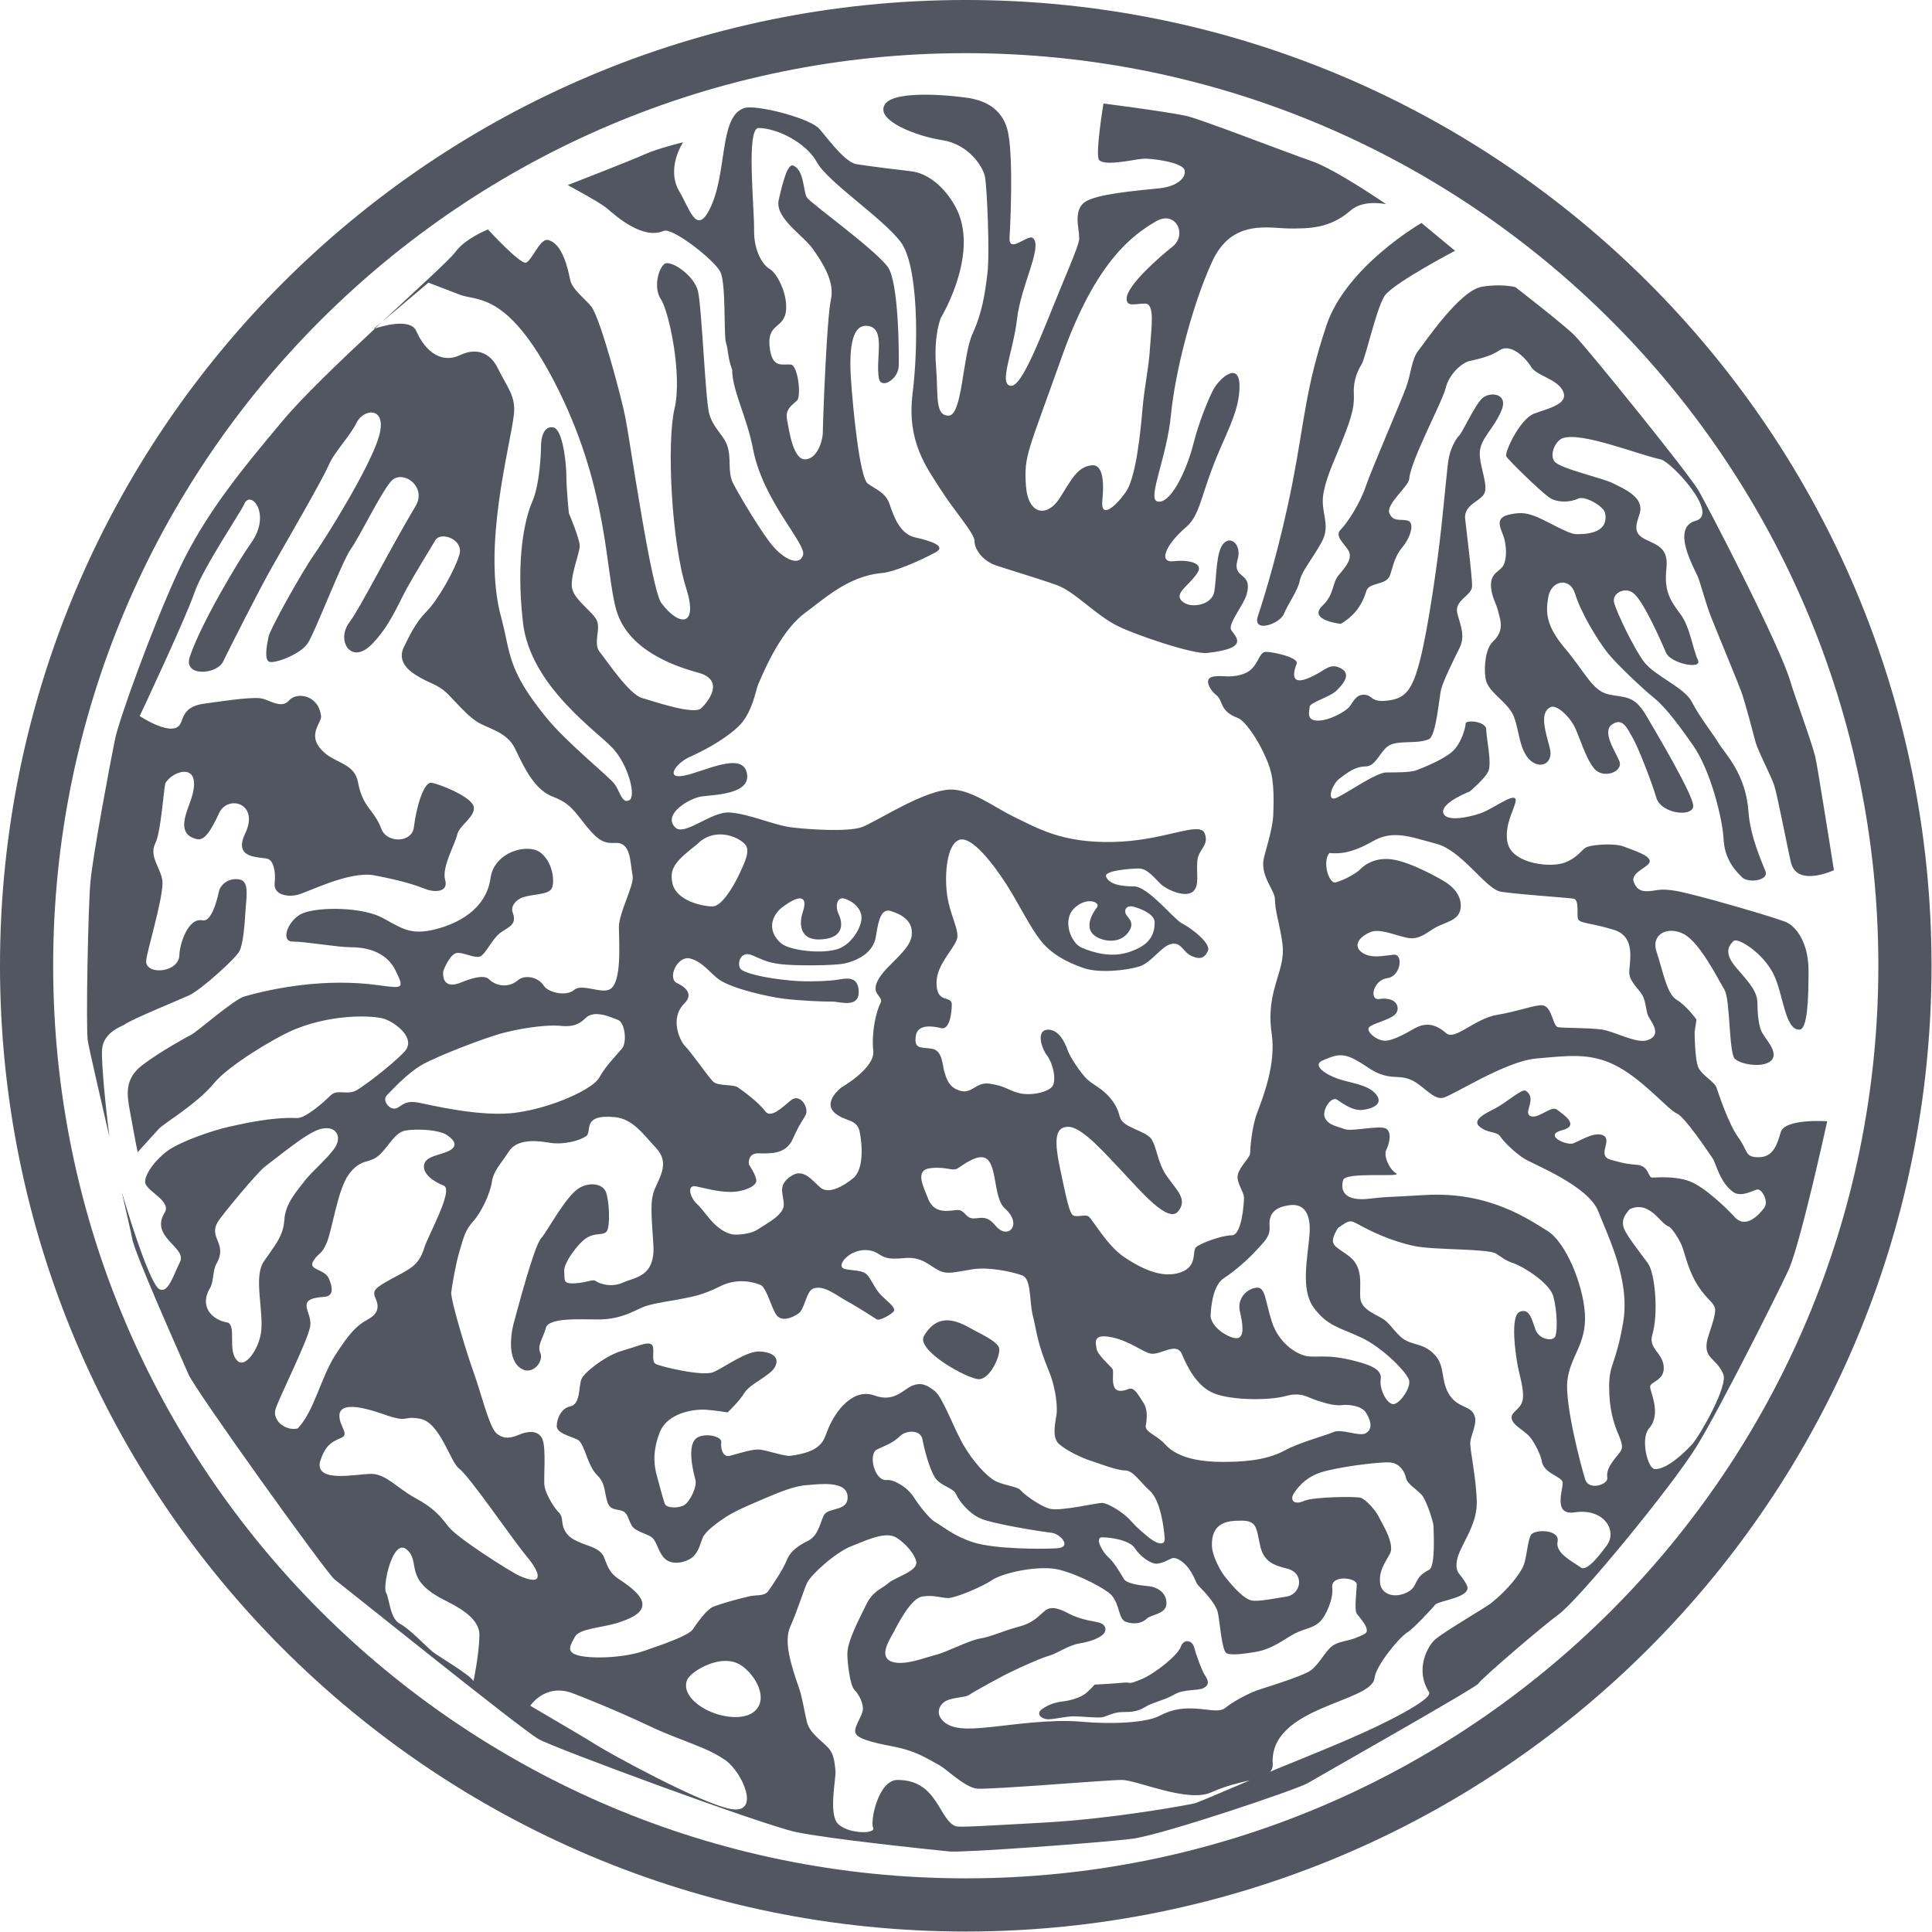 <?xml version="1.0" encoding="UTF-8" standalone="no"?>
<!-- Created with Inkscape (http://www.inkscape.org/) -->

<svg
   version="1.1"
   id="svg824"
   xml:space="preserve"
   width="54.249"
   height="54.249"
   viewBox="0 0 54.249 54.249"
   sodipodi:docname="uniOfBathLogo.svg"
   inkscape:export-filename="C:\Users\henry\Downloads\uniOfBathLogo.png"
   inkscape:export-xdpi="906.04773"
   inkscape:export-ydpi="906.04773"
   inkscape:version="1.1.1 (3bf5ae0d25, 2021-09-20)"
   xmlns:inkscape="http://www.inkscape.org/namespaces/inkscape"
   xmlns:sodipodi="http://sodipodi.sourceforge.net/DTD/sodipodi-0.dtd"
   xmlns="http://www.w3.org/2000/svg"
   xmlns:svg="http://www.w3.org/2000/svg"><defs
     id="defs828" /><sodipodi:namedview
     id="namedview826"
     pagecolor="#ffffff"
     bordercolor="#666666"
     borderopacity="1.0"
     inkscape:pageshadow="2"
     inkscape:pageopacity="0.0"
     inkscape:pagecheckerboard="true"
     showgrid="false"
     inkscape:zoom="11.313709"
     inkscape:cx="24.218407"
     inkscape:cy="22.141281"
     inkscape:window-width="1920"
     inkscape:window-height="991"
     inkscape:window-x="-9"
     inkscape:window-y="-9"
     inkscape:window-maximized="1"
     inkscape:current-layer="g832"
     fit-margin-top="0"
     fit-margin-left="0"
     fit-margin-right="0"
     fit-margin-bottom="0" /><g
     id="g830"
     inkscape:groupmode="layer"
     inkscape:label="uniOfBathLogo"
     transform="matrix(1.333,0,0,1.333,-0.508,-1.248)"><g
       id="g832"><g
         id="g834"><path
           d="m 40.508,21.277 c 0,10.926 -8.86,19.786 -19.785,19.786 -10.926,0 -19.782,-8.86 -19.782,-19.786 0,-10.925 8.856,-19.781 19.782,-19.781 10.925,0 19.785,8.856 19.785,19.781 z"
           style="fill:none;stroke:#515661;stroke-width:1.12;stroke-linecap:butt;stroke-linejoin:miter;stroke-miterlimit:3.864;stroke-dasharray:none;stroke-opacity:1"
           id="path836" /></g><path
         d="m 24.406,36.316 c 0.297,-0.117 0.789,-0.515 0.848,-0.691 0.062,-0.176 0.238,-0.137 0.277,0 0.039,0.141 0.16,0.496 0.239,0.613 0.078,0.117 0.078,0.2 -0.04,0.258 -0.117,0.059 -0.421,0.016 -0.617,0.137 -0.199,0.117 -0.445,0.16 -0.605,0.258 C 24.352,36.988 24.23,37 24.035,37 23.836,37 23.703,37.09 23.602,37.109 23.504,37.129 23.156,37.09 23,37.09 c -0.16,0 -0.402,0.062 -0.539,0.062 -0.141,0 -0.27,-0.117 -0.129,-0.214 0.137,-0.098 0.273,-0.141 0.434,-0.161 0.156,-0.019 0.375,-0.078 0.492,-0.175 0.117,-0.102 0.18,-0.18 0.18,-0.18 0,0 0.394,-0.02 0.589,-0.039 0.2,-0.024 0.082,0.055 0.379,-0.067 z"
         style="fill:#515661;fill-opacity:1;fill-rule:nonzero;stroke:none"
         id="path838" /><path
         d="m 20.844,28.926 c 0.172,0.101 0.566,0.265 0.586,0.422 0.019,0.16 -0.192,0.64 -0.43,0.64 -0.234,0 -1.332,-0.609 -1.156,-0.91 0.301,-0.512 0.707,-0.316 1,-0.152 z"
         style="fill:#515661;fill-opacity:1;fill-rule:nonzero;stroke:none"
         id="path840" /><path
         d="M 28.625,14.078 C 28.32,14.039 28,13.922 28.238,13.695 c 0.258,-0.246 0.196,-0.465 0.336,-0.636 0.129,-0.153 0.274,-0.317 0.235,-0.469 -0.036,-0.152 -0.344,-0.344 -0.188,-0.496 0.152,-0.153 0.418,-0.574 0.531,-0.918 0.118,-0.344 0.727,-1.754 0.84,-2.059 0.117,-0.304 0.117,-0.609 0.27,-0.801 0.152,-0.191 0.867,-1.257 1.332,-1.339 0.402,-0.071 0.707,0.007 0.707,0.007 0,0 1.031,0.797 1.25,1.02 0.289,0.297 2.34,2.832 2.597,3.246 0.137,0.219 1.727,3.273 1.95,4.051 0.086,0.297 0.398,1.121 0.519,1.566 0.043,0.168 0.395,2.399 0.395,2.399 0,0 -0.77,0.363 -0.903,-0.153 -0.07,-0.285 -0.281,-1.402 -0.355,-1.633 -0.078,-0.23 -0.332,-0.699 -0.391,-0.906 -0.054,-0.211 -0.207,-0.777 -0.281,-1.008 -0.078,-0.23 -0.559,-1.375 -0.676,-1.679 -0.113,-0.305 -0.211,-0.692 -0.261,-0.801 -0.075,-0.184 -0.575,-1.035 -0.043,-1.18 0.511,-0.14 -0.52,-1.246 -0.739,-1.293 -0.492,-0.105 -1.644,-0.578 -2.058,-0.449 -0.153,0.047 -0.293,0.34 -0.18,0.492 0.113,0.153 1.02,0.348 1.242,0.465 0.188,0.098 0.606,0.262 0.567,0.57 -0.02,0.161 -0.196,0.411 0.031,0.563 0.23,0.152 0.574,0.156 0.519,0.652 -0.054,0.492 0.082,0.68 0.305,0.981 0.191,0.261 0.246,0.707 0.359,0.957 0.094,0.203 -0.574,0.07 -0.671,-0.156 -0.114,-0.266 -0.461,-1.051 -0.672,-1.243 -0.18,-0.164 -0.465,-0.019 -0.426,0.172 0.039,0.192 0.434,1.004 0.633,1.262 0.23,0.301 0.855,0.539 1.008,0.844 0.152,0.304 0.457,0.687 0.57,0.879 0.113,0.191 0.562,0.621 0.621,1.421 0.035,0.532 0.285,1.075 0.359,1.266 0.078,0.191 -0.351,0.258 -0.492,0.129 -0.226,-0.215 -0.371,-0.461 -0.39,-0.801 -0.02,-0.414 -0.266,-1.437 -0.641,-1.976 -0.438,-0.629 -0.656,-0.868 -0.844,-1.02 -0.191,-0.152 -0.773,-0.695 -0.965,-0.941 -0.222,-0.285 -0.558,-0.844 -0.675,-1.227 -0.114,-0.379 -0.508,-0.285 -0.567,0.055 -0.058,0.324 -0.058,0.605 0.363,1.101 0.418,0.496 0.563,0.879 0.907,0.954 0.343,0.078 0.535,0 0.8,0.46 0.27,0.457 0.942,1.602 0.981,1.868 0.039,0.269 -0.672,0.203 -0.777,-0.153 -0.09,-0.312 -0.387,-1.078 -0.5,-1.265 -0.114,-0.192 -0.204,-0.43 -0.43,-0.278 -0.231,0.153 0.086,0.598 0.152,0.774 0.09,0.226 -0.34,0.386 -0.531,0.156 -0.191,-0.23 -0.313,-0.699 -0.43,-0.914 -0.105,-0.188 -0.359,-0.441 -0.488,-0.379 -0.254,0.121 -0.09,0.559 -0.016,0.863 0.078,0.305 -0.168,0.442 -0.382,0.282 -0.305,-0.231 -0.25,-0.805 -0.442,-1.071 -0.187,-0.265 -0.492,-0.418 -0.531,-0.687 -0.039,-0.266 0.012,-0.633 0.152,-0.762 0.266,-0.25 0.153,-0.477 0.114,-0.648 -0.036,-0.157 -0.137,-0.297 -0.149,-0.512 -0.019,-0.305 0.188,-0.309 0.266,-0.461 0.074,-0.156 0.054,-0.414 0.008,-0.57 -0.051,-0.172 -0.219,-0.407 0.085,-0.485 0.309,-0.074 0.43,-0.023 0.622,0.051 0.191,0.078 0.656,0.356 0.808,0.356 0.152,0 0.707,0.011 0.613,-0.45 C 34.16,11.605 33.77,11.367 33.617,11.441 33.465,11.52 33.168,11.535 32.996,11.402 32.77,11.23 32.148,10.621 32.109,10.547 32.07,10.469 32.395,9.762 32.699,9.648 33.008,9.535 33.422,9.449 33.309,9.184 33.195,8.918 32.746,8.855 32.633,8.664 32.52,8.473 32.203,8.16 31.973,8.313 c -0.231,0.152 -0.493,0.191 -0.645,0.23 -0.152,0.039 -0.422,0.266 -0.496,0.574 -0.078,0.305 -0.734,1.512 -0.766,1.906 -0.011,0.157 -0.496,0.536 -0.418,0.723 0.079,0.192 0.231,0.117 0.383,0.156 0.153,0.036 0.074,0.344 -0.117,0.571 -0.187,0.23 -0.211,0.504 -0.266,0.609 -0.093,0.184 -0.429,0.121 -0.484,0.301 -0.109,0.359 -0.301,0.551 -0.539,0.695 z"
         style="fill:#515661;fill-opacity:1;fill-rule:nonzero;stroke:none"
         id="path842" /><path
         d="m 31.031,6.219 c 0,0 -1.238,0.648 -1.468,0.929 -0.176,0.219 -0.418,1.344 -0.504,1.469 -0.082,0.129 -0.161,0.332 -0.161,0.543 0,0.211 0.036,0.34 -0.175,0.887 -0.207,0.547 -0.375,0.84 -0.461,1.262 -0.082,0.418 0.168,0.671 -0.043,1.05 -0.207,0.375 -0.418,0.606 -0.461,0.817 -0.043,0.211 -0.246,0.48 -0.332,0.691 -0.082,0.211 -0.672,0.418 -0.547,0.043 0.129,-0.379 0.476,-1.512 0.73,-2.816 0.254,-1.301 0.27,-1.973 0.711,-3.297 0.414,-1.25 2.004,-2.164 2.004,-2.164 z"
         style="fill:#515661;fill-opacity:1;fill-rule:nonzero;stroke:none"
         id="path844" /><path
         id="path846"
         style="fill:#515661;fill-opacity:1;fill-rule:nonzero;stroke:none;stroke-width:1.333"
         d="M 26.057 2.66 C 25.524 2.654 24.992 2.71 24.852 2.934 C 24.57 3.382 25.747 3.83 26.477 3.939 C 27.206 4.054 27.612 4.684 27.664 4.965 C 27.721 5.241 27.804 7.137 27.732 7.689 C 27.67 8.2 27.596 8.762 27.314 9.377 C 27.033 9.992 27.033 11.674 26.643 11.674 C 26.252 11.674 26.356 11.127 26.289 10.273 C 26.221 9.403 26.424 8.93 26.424 8.93 C 26.424 8.93 27.399 7.33 26.951 6.068 C 26.79 5.611 26.273 4.887 25.58 4.809 C 25.189 4.762 24.555 4.689 24.055 4.611 C 23.689 4.554 23.112 3.694 22.965 3.574 C 22.628 3.293 21.215 2.924 20.893 3.039 C 20.179 3.288 20.445 4.892 19.918 5.902 C 19.554 6.601 19.367 5.856 19.08 5.377 C 18.695 4.725 19.186 3.996 19.186 3.996 C 19.186 3.996 18.476 4.169 18.117 4.33 C 17.721 4.511 15.945 5.199 15.945 5.199 C 15.945 5.199 16.842 5.679 17.039 5.846 C 17.326 6.091 18.054 6.736 18.637 6.486 C 18.882 6.377 20.066 7.303 20.232 7.637 C 20.399 7.975 20.319 9.429 20.393 9.637 C 20.455 9.814 20.439 10.064 20.564 10.383 C 20.564 10.971 20.975 11.694 21.152 12.621 C 21.434 14.08 22.653 15.273 22.555 15.59 C 22.461 15.887 22.079 15.751 21.736 15.371 C 21.439 15.048 20.762 13.913 20.59 13.574 C 20.423 13.241 20.554 12.877 20.424 12.512 C 20.325 12.216 20.033 12.033 19.918 11.615 C 19.809 11.205 19.711 8.617 19.602 8.17 C 19.487 7.722 18.837 7.299 18.67 7.408 C 18.498 7.523 18.34 8.075 18.564 8.408 C 18.788 8.747 19.169 10.523 18.945 11.477 C 18.721 12.43 18.857 15.23 19.279 16.543 C 19.613 17.6 19.08 17.611 18.576 16.939 C 18.29 16.558 17.679 12.287 17.564 11.725 C 17.455 11.169 16.866 8.954 16.611 8.615 C 16.465 8.418 16.071 8.137 16.014 7.861 C 15.956 7.58 15.804 6.824 15.383 6.74 C 15.164 6.699 14.94 7.32 14.773 7.377 C 14.607 7.429 13.705 6.445 13.705 6.445 C 13.705 6.445 13.065 6.695 12.783 7.086 C 12.644 7.279 11.744 8.095 10.732 9.037 L 12.033 7.939 C 12.033 7.939 12.482 8.113 12.93 8.283 C 13.41 8.466 14.314 8.17 15.705 10.992 C 17.09 13.82 17.002 16.054 17.309 17.131 C 17.617 18.21 18.825 18.679 19.596 18.889 C 20.366 19.091 19.909 19.685 19.699 19.889 C 19.497 20.091 18.387 19.706 18.027 19.602 C 17.669 19.498 17.054 18.574 16.846 18.314 C 16.642 18.058 16.898 17.649 16.746 17.393 C 16.59 17.138 16.18 16.876 16.08 16.568 C 15.976 16.262 16.283 15.539 16.283 15.336 C 16.283 15.132 15.977 14.412 15.977 14.412 C 15.977 14.412 15.908 13.741 15.908 13.383 C 15.908 13.023 15.808 12.058 15.543 12.006 C 15.194 11.934 15.195 12.512 15.195 12.512 C 15.195 12.768 15.153 13.638 14.945 14.102 C 14.743 14.564 14.481 15.695 14.689 17.492 C 14.899 19.294 16.826 20.575 17.232 21.039 C 17.648 21.503 17.878 22.378 17.67 22.477 C 17.466 22.581 17.414 22.222 17.258 22.018 C 17.107 21.81 15.913 20.861 15.33 20.137 C 14.226 18.778 14.347 18.34 14.076 17.34 C 13.534 15.361 14.33 12.558 14.434 11.637 C 14.491 11.126 14.246 10.882 13.986 10.35 C 13.762 9.891 13.372 9.763 12.93 9.971 C 12.424 10.216 11.961 9.908 11.689 9.293 C 11.514 8.907 10.644 9.188 10.535 9.225 C 9.559 10.136 8.516 11.132 7.961 11.793 C 6.784 13.194 5.746 14.453 5.018 16.021 C 4.288 17.589 3.336 20.222 3.227 20.779 C 3.112 21.341 2.607 24.013 2.539 24.779 C 2.476 25.45 2.409 28.835 2.465 29.225 C 2.493 29.415 2.783 30.672 3.072 31.928 C 2.976 31.165 2.84 29.842 2.867 29.471 C 2.905 28.987 3.434 28.821 3.486 28.783 C 3.658 28.643 5.112 28.05 5.314 27.955 C 5.648 27.799 6.623 26.919 6.727 26.711 C 6.831 26.507 6.872 25.976 6.898 25.539 C 6.924 25.174 6.991 24.783 6.762 24.711 C 6.491 24.632 6.195 24.799 6.143 25.059 C 6.091 25.315 5.93 25.896 5.695 25.85 C 5.258 25.756 5.039 26.58 5.039 26.814 C 5.039 27.325 4.084 27.402 4.105 26.986 C 4.121 26.741 4.554 25.336 4.564 24.814 C 4.575 24.434 4.164 24.085 4.361 23.689 C 4.519 23.377 4.596 22.199 4.643 22.002 C 4.852 21.621 5.778 21.345 5.33 22.555 C 5.199 22.913 5.018 23.372 5.418 23.533 C 5.647 23.627 5.794 23.615 6.158 22.83 C 6.404 22.314 7.299 22.558 6.883 23.418 C 6.528 24.158 7.352 24.055 7.533 24.127 C 7.711 24.206 7.742 24.558 7.715 24.793 C 7.674 25.126 8.055 25.199 8.336 25.137 C 8.617 25.079 9.804 24.45 10.514 24.586 C 11.336 24.742 11.679 24.866 11.939 24.965 C 12.194 25.069 12.606 25.07 12.502 24.711 C 12.403 24.351 12.79 23.694 12.842 23.439 C 12.894 23.183 13.393 22.913 13.299 22.637 C 13.205 22.361 12.325 22.012 12.117 21.986 C 11.883 21.96 11.679 22.757 11.627 23.221 C 11.579 23.683 10.862 23.69 10.711 23.279 C 10.503 22.726 10.189 22.695 10.055 21.971 C 9.961 21.471 9.502 21.448 9.158 21.178 C 8.544 20.683 9.043 20.314 9.018 20.111 C 8.944 19.506 8.325 19.43 8.117 19.674 C 7.899 19.93 7.543 19.637 7.309 19.611 C 6.97 19.574 6.111 19.715 5.746 19.762 C 5.226 19.83 5.165 20.084 5.086 20.287 C 4.914 20.772 3.924 20.111 3.924 20.111 C 3.924 20.111 5.211 17.382 5.471 16.621 C 5.695 15.97 6.789 14.336 6.852 14.174 C 7.022 13.726 7.643 14.418 7.055 15.246 C 6.685 15.767 5.642 17.517 5.33 18.449 C 5.142 19.017 6.079 18.949 6.262 18.59 C 6.376 18.355 7.262 16.586 7.674 15.867 C 8.084 15.149 9.049 13.486 9.227 13.074 C 9.404 12.669 9.814 12.279 10.018 11.867 C 10.226 11.455 10.898 11.419 10.637 12.279 C 10.377 13.154 9.122 15.153 8.814 15.59 C 8.518 16.006 7.591 17.642 7.539 17.896 C 7.487 18.158 7.418 18.538 7.57 18.59 C 7.726 18.637 8.435 18.382 8.643 18.068 C 8.847 17.762 9.601 15.778 9.855 15.418 C 10.111 15.058 10.674 13.881 10.98 13.521 C 11.294 13.163 12.002 13.659 11.674 14.211 C 10.912 15.487 10.127 17.064 9.809 17.486 C 9.439 17.976 9.846 18.688 10.434 18.105 C 10.944 17.589 11.175 16.982 11.43 16.518 C 11.69 16.055 12.071 15.43 12.227 15.174 C 12.377 14.919 13.007 15.143 12.908 15.555 C 12.803 15.965 12.294 16.867 11.98 17.174 C 11.674 17.482 11.496 17.862 11.346 18.17 C 11.188 18.482 11.347 18.747 11.664 18.949 C 12.076 19.216 12.279 19.194 12.586 19.502 C 12.894 19.814 13.194 20.178 13.502 20.33 C 13.809 20.486 14.246 20.595 14.455 21.006 C 14.658 21.413 14.97 22.165 15.508 22.367 C 15.945 22.534 16.075 22.7 16.355 23.059 C 16.757 23.575 16.923 23.7 17.283 23.674 C 17.721 23.654 17.694 24.19 17.768 24.602 C 17.82 24.856 17.383 25.627 17.383 26.039 C 17.383 26.455 17.475 27.606 17.127 27.787 C 16.882 27.918 16.342 27.613 16.123 27.805 C 15.919 27.987 15.409 27.892 15.273 27.684 C 15.091 27.413 14.722 27.387 14.561 27.521 C 14.285 27.761 13.93 27.699 13.732 27.502 C 13.596 27.366 13.231 27.481 13.002 27.574 C 12.351 27.861 12.451 27.273 12.451 27.273 C 12.451 27.273 12.632 26.762 12.861 26.762 C 13.049 26.762 13.324 26.914 13.48 26.867 C 13.627 26.815 13.82 26.382 14.033 26.215 C 14.252 26.043 14.534 25.987 14.404 25.643 C 14.32 25.44 14.522 25.257 14.68 25.205 C 14.97 25.106 15.346 25.138 15.48 24.977 C 15.584 24.851 15.565 24.273 15.205 23.965 C 14.846 23.658 13.883 23.923 13.779 24.652 C 13.654 25.579 12.794 25.954 12.246 26.096 C 11.554 26.273 11.32 26.095 10.758 25.787 C 10.19 25.475 8.996 25.465 8.521 25.643 C 8.105 25.799 7.851 26.445 8.221 26.445 C 8.585 26.445 9.471 26.605 9.861 26.605 C 10.429 26.605 10.898 26.814 11.111 27.262 C 11.355 27.767 11.342 27.769 10.623 27.67 C 9.138 27.466 7.686 27.752 6.867 27.986 C 6.571 28.069 5.539 28.976 5.383 29.055 C 5.273 29.112 4.527 29.516 4.002 29.912 C 3.481 30.308 3.565 30.758 3.658 31.258 C 3.685 31.388 3.831 32.225 3.867 32.361 C 3.867 32.361 4.324 31.856 4.455 31.711 C 4.579 31.564 5.522 31.016 6.002 30.434 C 6.439 29.902 7.715 29.169 8.111 28.986 C 9.231 28.46 10.507 28.512 10.809 28.621 C 11.111 28.73 11.722 29.173 11.342 29.559 C 10.956 29.949 10.298 30.449 10.027 30.615 C 9.751 30.778 9.475 30.574 9.283 30.768 C 9.09 30.96 8.575 31.413 8.346 31.402 C 7.622 31.366 6.717 31.585 6.451 31.643 C 5.966 31.747 5.071 32.063 4.727 32.309 C 4.383 32.549 4.08 32.955 4.076 33.189 C 4.06 33.435 4.83 33.721 4.627 34.055 C 4.194 34.752 5.263 35.033 5.055 35.445 C 4.852 35.861 4.716 36.34 4.471 36.205 C 4.249 36.083 3.742 34.581 3.418 33.473 C 3.522 33.935 3.697 34.686 3.711 34.779 C 3.763 35.17 5.128 38.211 5.295 38.602 C 5.487 39.05 9.174 44.189 9.398 44.361 C 9.622 44.528 14.549 48.497 15.117 48.84 C 15.528 49.085 21.47 51.274 22.355 51.455 C 23.226 51.643 26.045 51.939 26.67 52.002 C 27.066 52.038 30.97 51.752 31.809 51.643 C 32.653 51.533 36.451 50.252 36.732 50.08 C 37.008 49.913 41.464 47.396 41.521 47.287 C 41.575 47.172 43.34 45.658 43.762 45.355 C 44.335 44.945 46.966 41.735 47.648 40.631 C 48.31 39.563 50.136 35.919 50.262 35.602 C 50.606 34.758 51.32 31.492 51.32 31.492 C 51.32 31.492 50.128 31.408 50.014 31.799 C 49.904 32.189 49.783 32.502 49.393 32.502 C 48.997 32.502 49.106 32.34 48.824 31.949 C 48.543 31.559 48.268 30.715 48.211 30.549 C 48.154 30.382 47.82 30.216 47.705 29.992 C 47.596 29.763 47.596 28.977 47.596 28.977 L 47.648 28.637 C 47.648 28.637 47.371 28.247 47.09 28.08 C 46.809 27.913 46.699 27.242 46.527 26.736 C 46.361 26.231 46.841 26.006 47.283 26.23 C 47.737 26.454 48.267 27.523 48.434 27.799 C 48.6 28.08 48.555 29.59 48.727 29.74 C 48.951 29.939 49.726 30.016 49.809 29.678 C 49.866 29.439 49.528 29.121 49.461 28.939 C 49.404 28.793 49.361 28.534 49.361 28.195 C 49.361 27.862 49.164 27.637 48.773 27.189 C 48.383 26.741 48.576 26.544 48.689 26.43 C 48.799 26.32 49.507 26.751 49.809 27.355 C 50.09 27.913 50.127 28.939 50.543 28.918 C 50.767 28.907 50.795 28.048 50.795 27.262 C 50.795 26.48 50.45 26.003 50.127 25.883 C 49.554 25.679 48.153 25.283 47.705 25.17 C 47.257 25.059 46.866 24.945 46.527 25.002 C 46.194 25.058 45.998 25.059 45.889 24.779 C 45.774 24.498 46.336 24.356 46.336 24.189 C 46.336 24.023 45.904 23.893 45.623 23.783 C 45.347 23.67 44.757 23.726 44.59 23.783 C 44.423 23.837 44.371 24.048 43.98 24.215 C 43.59 24.387 42.522 24.272 42.355 23.715 C 42.189 23.152 42.664 22.538 42.555 22.424 C 42.44 22.314 41.909 22.736 41.57 22.846 C 41.237 22.96 40.591 23.096 40.533 22.82 C 40.481 22.539 41.279 22.23 41.279 22.23 C 41.279 22.23 41.685 21.893 41.799 21.67 C 41.909 21.446 41.742 20.71 41.742 20.486 C 41.742 20.257 41.164 20.21 41.164 20.324 C 41.164 20.434 41.039 20.913 40.758 21.137 C 40.482 21.361 39.919 21.585 39.752 21.643 C 39.585 21.695 39.221 21.695 38.939 21.695 C 38.658 21.695 37.903 22.23 37.564 22.396 C 37.231 22.563 37.399 22.034 37.623 21.867 C 37.847 21.695 38.07 21.527 38.352 21.527 C 38.632 21.527 38.746 21.143 38.965 20.971 C 39.237 20.763 39.762 20.918 40.131 20.762 C 40.34 20.668 40.419 19.579 40.477 19.355 C 40.534 19.131 40.814 18.558 40.98 18.225 C 41.152 17.887 41.048 17.637 40.934 17.246 C 40.824 16.85 41.346 16.74 41.346 16.459 C 41.346 16.178 41.204 15.034 41.152 14.586 C 41.095 14.138 41.654 14.08 41.711 13.799 C 41.768 13.517 41.532 13.016 41.564 12.678 C 41.6 12.303 41.934 12.064 42.158 11.559 C 42.388 11.055 41.882 10.997 41.658 11.164 C 41.434 11.336 41.096 12.116 40.986 12.23 C 40.872 12.34 40.732 12.62 40.686 12.896 C 40.648 13.1 40.586 13.844 40.477 14.85 C 40.367 15.86 40.117 17.606 39.893 18.502 C 39.669 19.397 39.47 19.62 38.965 19.678 C 38.465 19.735 38.576 19.512 38.295 19.512 C 38.066 19.512 37.986 19.762 37.877 19.877 C 37.762 19.992 37.346 20.24 37.008 20.24 C 36.669 20.24 36.783 19.959 36.783 19.85 C 36.783 19.735 37.372 19.568 37.539 19.396 C 37.706 19.23 37.961 18.95 37.68 18.783 C 37.398 18.617 37.252 18.782 37.008 18.918 C 36.169 19.391 36.335 18.861 36.418 18.643 C 36.491 18.471 35.773 18.309 35.555 18.309 C 35.331 18.309 35.355 18.773 34.934 18.924 C 34.543 19.064 34.346 18.949 34.064 19.006 C 33.783 19.063 34.008 19.408 34.148 19.512 C 34.372 19.678 34.231 19.965 34.762 20.164 C 34.955 20.231 35.331 20.756 35.555 21.287 C 35.721 21.658 35.798 21.975 35.762 22.871 C 35.746 23.314 35.522 23.94 35.486 24.158 C 35.418 24.642 35.809 25.006 35.809 25.262 C 35.809 25.548 35.903 25.815 35.996 26.346 C 36.084 26.84 35.997 27.074 35.83 27.631 C 35.663 28.194 35.653 28.616 35.721 29.064 C 35.83 29.846 35.514 30.721 35.32 31.225 C 35.154 31.642 35.111 32.287 35.111 32.396 C 35.111 32.506 34.825 32.757 34.768 32.986 C 34.71 33.205 34.939 33.47 34.939 33.637 C 34.939 33.809 34.877 34.695 34.596 34.695 C 34.32 34.695 33.705 34.919 33.59 35.033 C 33.475 35.143 33.648 35.574 33.148 35.74 C 32.643 35.912 32.076 35.642 31.576 35.309 C 31.071 34.97 30.675 34.216 30.561 34.158 C 30.451 34.106 30.257 34.194 30.143 34.137 C 30.033 34.079 29.946 33.631 29.779 32.85 C 29.613 32.063 29.611 31.648 30.002 31.648 C 30.398 31.648 31.054 32.418 31.518 32.902 C 32.048 33.465 32.805 34.361 33.086 34.027 C 33.367 33.689 33.055 33.439 32.779 33.043 C 32.498 32.652 32.497 32.21 32.33 31.98 C 32.158 31.756 31.538 31.665 31.461 31.393 C 31.404 31.195 31.346 31.002 31.096 30.746 C 30.846 30.497 30.636 30.445 30.455 30.23 C 30.251 29.992 30.029 29.637 29.977 29.471 C 29.919 29.304 29.727 28.872 29.389 28.924 C 29.113 28.97 29.245 29.434 29.412 29.652 C 29.579 29.876 29.675 30.339 29.561 30.506 C 29.451 30.673 28.935 30.799 28.576 30.689 C 28.304 30.612 28.237 30.506 27.814 30.439 C 27.372 30.366 27.304 30.792 26.883 30.605 C 26.632 30.496 26.585 30.287 26.527 30.115 C 26.47 29.949 26.482 29.522 26.195 29.459 C 25.894 29.402 25.663 29.492 25.721 29.102 C 25.767 28.747 26.21 28.82 26.434 28.877 C 26.658 28.934 26.732 28.492 26.732 28.211 C 26.732 27.935 26.279 28.225 26.305 27.559 C 26.326 27.096 26.753 26.69 26.867 26.408 C 26.982 26.132 26.649 25.699 26.586 25.006 C 26.529 24.366 26.642 23.637 26.98 23.58 C 27.314 23.523 27.872 24.225 28.268 24.84 C 28.658 25.46 28.918 26.027 29.246 26.439 C 29.527 26.782 29.93 27.018 30.451 27.195 C 30.857 27.331 31.627 27.267 32.021 27.137 C 32.355 27.022 32.623 26.564 32.904 26.512 C 33.186 26.454 33.222 26.746 33.477 26.855 C 33.675 26.939 33.814 26.939 33.924 26.715 C 34.033 26.491 33.419 26.043 33.195 25.934 C 32.971 25.819 32.242 24.896 31.852 24.896 C 31.346 24.896 31.122 24.782 31.064 24.615 C 31.012 24.449 31.768 24.393 31.992 24.393 C 32.216 24.393 32.423 24.654 32.59 24.82 C 32.762 24.987 33.308 25.241 33.521 25.027 C 33.688 24.861 33.6 24.554 33.627 24.199 C 33.652 23.835 33.971 23.758 33.836 23.408 C 33.695 23.044 32.716 23.622 31.252 23.648 C 29.795 23.679 29.106 23.24 28.461 22.934 C 27.956 22.688 27.346 22.22 26.783 22.178 C 26.027 22.12 24.544 23.131 24.18 23.24 C 23.768 23.366 22.746 23.298 22.246 23.24 C 21.742 23.183 21.038 22.851 20.48 22.82 C 19.964 22.794 19.226 23.496 18.965 23.24 C 18.601 22.876 19.347 22.428 19.695 22.371 C 20.061 22.319 21.084 22.314 20.98 21.73 C 20.871 21.085 19.778 21.674 19.221 21.783 C 18.658 21.898 18.991 21.434 19.355 21.268 C 19.653 21.132 20.272 20.84 20.736 20.408 C 21.127 20.044 21.237 19.351 21.289 19.236 C 21.565 18.58 22.012 17.647 22.631 17.199 C 23.1 16.861 23.814 16.178 24.762 16.096 C 25.1 16.069 25.795 15.773 26.279 15.512 C 26.586 15.34 26.169 15.199 25.689 15.09 C 25.273 14.991 25.101 14.503 24.986 14.164 C 24.877 13.831 24.595 13.747 24.371 13.58 C 24.147 13.408 23.956 11.506 23.898 10.611 C 23.841 9.71 23.955 9.12 24.346 9.152 C 24.903 9.188 24.58 10.058 24.686 10.631 C 24.743 10.939 25.232 10.664 25.242 10.273 C 25.252 9.935 25.242 7.917 24.934 7.496 C 24.559 6.991 22.779 5.715 22.664 5.549 C 22.555 5.382 22.595 4.787 22.283 4.652 C 22.122 4.579 21.986 5.115 21.871 5.615 C 21.756 6.121 22.554 6.602 22.83 6.992 C 23.111 7.388 23.451 7.918 23.336 8.424 C 23.221 8.929 23.111 11.84 23.111 12.121 C 23.111 12.397 22.944 12.902 22.605 12.902 C 22.272 12.902 22.157 12.065 22.105 11.783 C 22.048 11.503 22.232 11.388 22.383 11.252 C 22.513 11.137 22.412 10.267 22.215 10.24 C 21.991 10.215 21.71 10.355 21.627 9.824 C 21.502 9.032 22.044 9.273 22.08 8.684 C 22.107 8.2 21.804 7.653 21.617 7.555 C 21.429 7.449 21.169 7.049 21.18 6.465 C 21.189 5.836 20.951 3.596 21.305 3.596 C 21.81 3.596 22.637 3.997 22.945 4.559 C 23.252 5.116 24.795 6.127 25.299 6.799 C 25.799 7.471 25.798 9.711 25.631 11.055 C 25.464 12.397 26.022 13.126 26.418 13.746 C 26.809 14.361 27.371 14.975 27.371 15.199 C 27.371 15.423 27.58 15.715 27.904 15.855 C 28.071 15.923 29.165 16.246 29.695 16.439 C 30.181 16.621 30.694 17.199 31.314 17.543 C 31.789 17.803 33.508 18.383 33.898 18.34 C 35.21 18.2 34.628 17.837 34.57 17.67 C 34.513 17.498 34.924 16.986 35.008 16.715 C 35.21 16.027 34.59 16.304 34.762 15.705 C 34.871 15.33 34.595 15.034 34.371 15.258 C 34.147 15.482 34.173 16.225 34.105 16.615 C 34.043 17.006 33.419 17.107 33.195 16.883 C 32.971 16.659 33.376 16.47 33.627 16.096 C 33.835 15.788 33.315 15.72 32.971 15.762 C 32.528 15.819 32.721 15.314 33.309 14.809 C 33.669 14.502 33.71 14.044 34.049 13.148 C 34.382 12.252 34.814 11.585 34.814 10.855 C 34.814 10.126 34.253 10.622 34.086 10.93 C 33.935 11.206 33.663 11.888 33.521 12.455 C 33.319 13.258 32.851 14.2 32.496 14.08 C 32.225 13.992 32.779 12.82 32.889 11.643 C 33.003 10.465 33.476 8.591 34.039 7.361 C 34.596 6.127 35.648 6.418 36.232 6.418 C 36.779 6.418 37.355 6.419 37.939 5.908 C 38.303 5.591 38.934 5.736 38.934 5.736 C 38.934 5.736 37.492 4.742 36.82 4.518 C 36.148 4.288 33.69 3.331 33.305 3.252 C 32.638 3.116 30.992 2.908 30.992 2.908 C 30.992 2.908 30.751 4.371 30.871 4.496 C 31.043 4.668 31.752 4.496 32.096 4.459 C 32.314 4.439 33.205 4.555 33.268 4.773 C 33.33 4.987 33.06 5.235 32.58 5.287 C 31.924 5.355 30.815 5.446 30.477 5.67 C 30.143 5.889 30.305 6.429 30.305 6.596 C 30.305 6.768 30.399 6.633 29.836 7.977 C 29.279 9.321 28.716 10.888 28.383 10.836 C 28.044 10.779 28.45 9.913 28.564 8.965 C 28.674 8.012 29.29 6.929 29.014 6.689 C 28.862 6.559 28.319 7.168 28.355 6.652 C 28.377 6.33 28.462 4.518 28.32 3.758 C 28.18 2.976 27.538 2.819 27.262 2.762 C 27.121 2.736 26.589 2.667 26.057 2.66 z M 10.535 9.225 C 10.603 9.162 10.666 9.099 10.732 9.037 L 10.496 9.236 C 10.496 9.236 10.528 9.227 10.535 9.225 z M 32.666 6.141 C 33.096 6.066 33.31 6.638 32.918 6.939 C 32.601 7.189 31.643 8.013 31.643 8.389 C 31.643 8.633 31.883 8.527 32.164 8.527 C 32.445 8.527 32.336 9.216 32.299 9.768 C 32.268 10.32 32.143 10.84 32.086 11.512 C 32.029 12.184 31.899 13.434 31.617 13.824 C 31.336 14.22 30.904 14.606 30.961 14.049 C 31.018 13.486 30.961 13.038 30.664 13.068 C 30.232 13.115 30.076 13.516 29.742 14.021 C 29.404 14.527 28.872 14.47 28.814 13.631 C 28.757 12.787 28.871 12.706 29.824 10.018 C 30.778 7.331 31.82 6.595 32.471 6.215 C 32.54 6.175 32.605 6.151 32.666 6.141 z M 20.152 23.439 C 20.474 23.414 20.778 23.558 20.918 23.705 C 21.101 23.888 20.894 24.263 20.758 24.564 C 20.602 24.898 20.268 25.459 20.014 25.459 C 19.752 25.459 18.981 25.309 18.883 24.793 C 18.789 24.34 19.05 24.137 19.586 23.705 C 19.76 23.531 19.959 23.455 20.152 23.439 z M 39.197 23.455 C 39.546 23.456 39.908 23.585 40.342 23.699 C 41.034 23.877 41.688 24.903 42.105 25.033 C 42.319 25.096 44.045 25.215 44.195 25.24 C 44.353 25.267 44.289 25.636 44.314 25.787 C 44.341 25.944 44.658 25.907 45.324 26.115 C 45.996 26.319 45.736 27.091 45.762 27.346 C 45.788 27.607 46.071 27.81 46.148 27.992 C 46.227 28.17 46.227 28.35 46.279 28.502 C 46.331 28.658 46.727 29.058 46.273 29.215 C 45.961 29.324 45.352 28.964 44.965 28.912 C 44.58 28.865 43.912 28.876 43.762 28.85 C 43.606 28.83 43.6 28.268 43.324 28.236 C 43.136 28.211 42.654 28.402 42.039 28.506 C 41.419 28.611 40.867 29.229 40.623 29.021 C 40.331 28.772 40.066 28.7 39.732 28.883 C 39.618 28.945 39.159 29.23 38.904 29.23 C 38.648 29.23 38.351 28.954 38.455 28.85 C 38.554 28.746 38.987 28.658 39.17 28.506 C 39.347 28.35 39.268 27.981 38.732 28.059 C 38.451 28.101 38.56 27.523 38.971 27.471 C 39.336 27.424 39.429 26.793 39.143 26.814 C 38.861 26.84 38.492 26.94 38.232 26.736 C 37.976 26.528 38.231 26.274 38.518 26.17 C 38.798 26.07 39.314 26.324 39.596 26.35 C 39.877 26.376 40.054 26.21 40.289 26.068 C 40.59 25.887 41.007 25.867 41.027 25.471 C 41.049 25.075 40.7 24.836 40.57 24.758 C 40.445 24.679 39.637 24.215 39.096 24.137 C 38.554 24.063 38.252 24.361 38.18 24.439 C 38.101 24.511 37.81 24.701 37.514 24.783 C 37.331 24.837 37.128 24.215 37.336 23.959 C 37.643 23.986 37.976 23.96 38.57 23.621 C 38.783 23.5 38.988 23.454 39.197 23.455 z M 23.672 25.23 C 23.697 25.232 23.726 25.239 23.758 25.252 C 24.014 25.351 24.175 25.534 24.195 25.736 C 24.222 26.018 23.93 26.507 23.561 26.643 C 23.107 26.815 22.179 26.689 21.955 26.506 C 21.668 26.278 21.548 25.892 21.908 25.533 C 22.45 25.096 22.705 25.147 22.549 25.611 C 22.45 25.902 22.418 26.435 23.09 26.383 C 23.757 26.331 23.653 25.867 23.549 25.664 C 23.462 25.481 23.493 25.222 23.672 25.23 z M 30.566 25.314 C 30.76 25.297 30.887 25.4 30.799 25.502 C 30.727 25.59 30.457 25.987 30.695 26.236 C 30.873 26.419 31.378 26.539 31.648 26.236 C 31.924 25.924 31.675 25.782 31.623 25.678 C 31.571 25.574 31.612 25.393 31.877 25.477 C 32.132 25.555 32.43 25.7 32.43 25.908 C 32.43 26.392 32.132 26.59 31.742 26.73 C 31.21 26.918 30.69 26.746 30.389 26.621 C 30.086 26.502 29.814 25.845 30.18 25.502 C 30.31 25.378 30.45 25.325 30.566 25.314 z M 24.924 25.576 C 24.955 25.573 24.989 25.577 25.027 25.59 C 25.335 25.689 25.657 25.867 25.605 26.279 C 25.559 26.69 24.929 27.081 24.689 27.477 C 24.409 27.935 24.824 27.97 24.736 28.158 C 24.595 28.44 24.475 29.003 24.527 29.518 C 24.579 30.003 23.631 30.543 23.631 30.543 C 23.631 30.543 23.091 30.954 23.451 31.262 C 23.733 31.506 24.065 31.419 24.143 31.779 C 24.216 32.117 24.273 32.835 23.965 33.09 C 23.658 33.345 23.272 33.527 23.064 33.371 C 22.855 33.215 22.596 32.804 22.252 33.012 C 21.809 33.278 22.014 33.539 22.014 33.836 C 22.014 34.127 21.528 34.367 21.242 34.555 C 21.106 34.643 20.699 34.71 20.521 34.658 C 20.059 34.528 19.804 34.023 19.596 33.836 C 19.366 33.632 19.288 33.268 19.543 33.32 C 19.803 33.372 20.163 33.477 20.521 33.477 C 20.881 33.477 21.242 33.32 21.242 33.164 C 21.242 33.012 21.033 32.705 21.033 32.705 C 21.033 32.705 20.982 32.393 21.295 32.393 C 21.602 32.393 22.065 32.445 22.268 31.986 C 22.476 31.522 22.522 31.522 22.627 31.314 C 22.731 31.112 22.475 30.694 22.215 30.902 C 21.96 31.112 21.652 31.418 21.496 31.215 C 21.293 30.939 20.809 30.6 20.727 30.543 C 20.571 30.439 20.179 30.522 20.021 30.371 C 19.871 30.215 19.398 29.533 19.242 29.383 C 19.09 29.225 18.803 28.601 19.221 28.184 C 19.518 27.888 19.18 27.689 19.014 27.611 C 18.732 27.481 19.027 26.82 19.393 26.924 C 19.751 27.022 19.961 27.351 20.205 27.518 C 20.576 27.774 21.59 27.997 22.002 28.049 C 22.413 28.101 23.106 28.136 23.377 28.131 C 23.59 28.131 24.148 28.336 24.117 27.82 C 24.091 27.383 23.72 27.487 23.518 27.518 C 23.308 27.555 22.642 27.586 22.205 27.539 C 21.47 27.471 20.981 27.344 20.83 27.24 C 20.674 27.142 20.767 26.673 21.127 26.83 C 21.486 26.986 21.586 27.039 21.93 27.08 C 22.279 27.127 23.435 27.127 23.727 27.059 C 24.117 26.971 24.528 26.74 24.596 26.324 C 24.655 25.982 24.706 25.598 24.924 25.576 z M 16.666 28.488 C 16.912 28.45 17.213 28.593 17.361 28.648 C 17.555 28.726 17.617 29.283 17.465 29.455 C 17.32 29.632 17.002 29.945 16.83 30.268 C 16.653 30.585 15.543 31.101 14.527 31.246 C 13.518 31.397 12.028 31.017 11.732 30.965 C 11.435 30.918 11.367 30.986 11.17 31.111 C 10.971 31.23 10.716 30.918 10.861 30.768 C 11.008 30.621 11.428 30.147 11.871 29.896 C 12.319 29.647 13.654 29.131 14.17 29.002 C 14.81 28.839 15.425 28.787 15.695 28.809 C 15.966 28.835 16.2 28.84 16.445 28.596 C 16.508 28.533 16.584 28.501 16.666 28.488 z M 37.574 29.643 C 37.713 29.626 37.862 29.654 38.055 29.758 C 38.44 29.966 38.518 30.091 38.852 30.195 C 39.185 30.294 39.36 30.194 39.674 30.35 C 39.98 30.502 40.261 30.888 40.521 30.836 C 40.777 30.788 42.268 29.809 43.143 29.73 C 44.013 29.658 44.659 29.549 45.404 29.939 C 46.148 30.325 46.846 31.164 47.096 31.273 C 47.33 31.377 48.001 32.388 48.105 32.539 C 48.204 32.695 48.309 33.225 48.689 33.486 C 48.909 33.632 49.231 33.435 49.355 33.408 C 49.486 33.388 49.68 33.741 49.555 33.918 C 49.424 34.101 49.032 34.538 48.715 34.178 C 48.507 33.944 47.866 33.33 47.455 33.178 C 47.043 33.022 46.534 33.074 46.404 33.074 C 46.279 33.074 46.325 32.74 45.965 32.715 C 45.606 32.688 45.404 32.616 45.242 32.574 C 44.856 32.476 45.246 32.069 45.07 31.918 C 44.83 31.715 44.283 32.106 44.152 32.121 C 43.923 32.148 43.373 31.877 43.867 31.746 C 44.383 31.615 43.929 31.315 43.727 31.164 C 43.56 31.039 43.18 31.465 42.965 31.336 C 42.794 31.231 43.174 30.85 42.855 30.637 C 42.751 30.563 42.341 30.946 42.002 31.127 C 41.846 31.216 41.314 31.429 41.549 31.637 C 41.778 31.839 42.033 31.767 42.137 31.918 C 42.242 32.074 42.523 32.356 42.805 32.539 C 43.091 32.716 44.607 33.303 44.889 34.021 C 45.17 34.745 45.795 35.964 45.586 37.152 C 45.383 38.335 45.195 38.298 45.195 38.939 C 45.195 39.585 45.321 39.981 45.477 40.34 C 45.629 40.7 45.544 40.73 45.361 40.959 C 45.185 41.188 45.117 41.33 45.143 41.512 C 45.169 41.689 44.627 41.882 44.521 41.549 C 44.417 41.215 43.949 39.471 44.021 38.779 C 44.1 38.086 44.566 37.752 44.514 36.902 C 44.462 36.054 43.966 34.872 43.451 34.564 C 42.935 34.252 41.831 33.46 40.033 33.564 C 38.743 33.638 38.935 33.612 38.492 33.664 C 38.143 33.711 37.59 33.695 37.721 33.148 C 37.778 32.898 39.419 33.08 39.211 32.955 C 39.008 32.826 38.855 32.455 38.934 32.299 C 39.012 32.143 39.107 31.803 38.93 31.699 C 38.747 31.595 37.976 31.787 37.773 31.715 C 37.565 31.636 37.314 31.606 37.215 31.402 C 37.111 31.2 37.387 30.763 37.564 30.893 C 37.746 31.018 38.003 31.2 38.258 31.174 C 38.519 31.148 38.878 31.018 38.648 30.736 C 38.414 30.45 37.923 30.424 37.564 30.293 C 37.204 30.169 36.846 29.909 37.152 29.783 C 37.306 29.719 37.436 29.659 37.574 29.643 z M 16.973 31.367 C 17.055 31.362 17.154 31.365 17.273 31.377 C 17.773 31.429 18.049 31.839 18.424 32.24 C 18.804 32.647 18.549 33.022 18.398 33.377 C 18.246 33.725 18.298 34.106 18.352 34.986 C 18.398 35.866 17.83 35.871 17.502 36.021 C 17.174 36.172 16.846 36.058 16.742 35.986 C 16.642 35.913 16.538 36.016 16.158 36.043 C 15.784 36.068 15.871 35.94 15.846 35.711 C 15.819 35.487 16.237 34.912 16.486 34.762 C 16.737 34.611 16.94 34.711 17.039 34.586 C 17.143 34.461 17.116 33.731 17.018 33.477 C 16.912 33.226 16.527 33.204 16.262 33.371 C 15.882 33.606 15.394 34.555 15.195 34.783 C 14.993 35.013 14.523 36.831 14.451 37.08 C 14.373 37.331 14.222 38.091 14.576 38.393 C 14.93 38.695 15.278 38.241 15.18 38.012 C 15.076 37.782 15.251 37.601 15.33 37.299 C 15.403 36.997 16.33 37.059 16.809 37.059 C 17.502 37.059 17.882 36.762 18.152 36.678 C 18.502 36.574 18.877 36.539 19.189 36.471 C 19.413 36.424 19.721 36.383 20.227 36.127 C 20.727 35.878 21.185 36.017 21.361 36.09 C 21.539 36.169 21.674 36.779 21.824 36.955 C 21.975 37.122 22.252 37.013 22.43 36.889 C 22.607 36.763 22.642 36.257 22.846 36.189 C 23.152 36.085 23.477 36.377 23.805 36.555 C 24.129 36.731 24.544 37.007 24.623 37.055 C 24.695 37.107 25.023 36.929 25.102 36.83 C 25.175 36.73 24.923 36.554 24.746 36.377 C 24.57 36.194 24.493 35.971 24.367 35.82 C 24.243 35.664 23.964 35.695 23.736 35.643 C 23.512 35.591 23.695 35.321 23.945 35.195 C 24.2 35.07 24.461 35.091 24.637 35.195 C 24.809 35.299 24.887 35.388 25.393 35.336 C 25.898 35.283 26.107 35.554 26.361 35.678 C 26.612 35.808 26.819 35.726 27.324 35.648 C 27.772 35.58 28.424 35.716 28.705 35.82 C 28.981 35.919 28.898 36.548 29.018 36.996 C 29.116 37.371 29.117 37.684 29.461 38.512 C 29.612 38.872 29.7 39.371 29.68 39.678 C 29.664 39.866 29.518 40.361 29.742 40.555 C 29.904 40.7 30.289 40.924 30.727 41.059 C 30.847 41.096 31.372 41.299 31.596 41.299 C 31.825 41.299 31.992 41.595 32.295 41.871 C 32.596 42.147 32.69 42.908 32.711 43.189 C 32.738 43.465 32.439 43.336 32.236 43.158 C 32.032 42.981 31.987 42.966 31.758 42.711 C 31.534 42.46 31.102 42.211 30.951 42.211 C 30.799 42.211 29.795 42.449 29.492 42.377 C 29.19 42.298 28.743 41.954 28.664 41.855 C 28.591 41.751 28.169 41.715 27.945 41.59 C 27.716 41.465 27.337 41.065 27.061 40.586 C 26.779 40.102 26.481 39.246 26.252 39.068 C 26.028 38.896 25.878 38.819 25.623 38.918 C 25.372 39.022 25.116 39.398 24.564 39.195 C 23.986 38.982 23.461 39.58 23.221 40.23 C 23.131 40.465 23.06 40.783 22.186 40.889 C 22.003 40.903 21.492 40.711 21.289 40.711 C 21.085 40.711 20.699 40.837 20.496 40.889 C 20.293 40.941 20.232 40.653 20.258 40.506 C 20.279 40.35 19.852 40.242 19.602 40.367 C 19.258 40.539 19.481 41.371 19.533 41.568 C 19.58 41.772 19.377 42.164 19.227 42.268 C 19.076 42.366 18.726 42.366 18.674 42.24 C 18.622 42.115 18.497 41.611 18.445 41.434 C 18.399 41.256 18.293 40.856 18.521 40.252 C 18.745 39.648 19.554 39.569 19.855 39.596 C 20.158 39.621 20.434 39.67 20.434 39.67 C 20.434 39.67 20.761 39.366 20.912 39.115 C 21.064 38.866 21.642 38.638 21.768 38.389 C 21.898 38.138 21.722 37.98 21.342 37.959 C 20.966 37.934 20.336 38.414 20.033 38.539 C 19.732 38.664 18.57 38.387 18.418 38.309 C 18.267 38.235 18.419 37.831 18.295 37.758 C 18.17 37.679 17.945 37.803 17.486 37.934 C 17.033 38.058 16.409 38.539 16.33 38.736 C 16.251 38.94 16.303 39.439 16.027 39.496 C 15.778 39.543 15.637 39.825 15.637 40.055 C 15.637 40.257 16.018 40.335 16.221 40.434 C 16.423 40.538 16.487 41.152 16.773 41.434 C 17.013 41.668 16.966 41.903 17.061 42.189 C 17.138 42.429 17.325 42.377 17.486 42.439 C 17.632 42.502 17.632 42.648 17.742 42.846 C 17.82 42.987 18.055 43.044 18.252 43.143 C 18.456 43.247 18.446 43.523 18.648 43.752 C 18.847 43.976 19.227 43.897 19.43 43.752 C 19.628 43.596 19.663 43.367 19.736 43.189 C 19.814 43.012 20.117 42.783 20.393 42.602 C 20.669 42.43 20.991 42.293 21.393 42.121 C 21.877 41.913 22.315 41.731 22.67 41.711 C 23.019 41.684 23.769 41.58 23.805 42.018 C 23.842 42.455 23.288 42.331 23.152 42.539 C 23.038 42.726 23.002 43.121 22.699 43.273 C 22.398 43.424 22.194 43.574 22.096 43.824 C 21.997 44.074 21.663 44.58 21.564 44.705 C 21.46 44.836 21.195 44.793 21.039 44.836 C 20.7 44.913 20.246 45.044 20.049 45.121 C 19.846 45.194 19.564 45.606 19.455 45.768 C 19.335 45.934 18.665 46.173 18.061 46.377 C 17.457 46.58 16.539 46.59 16.211 46.486 C 15.888 46.388 16.027 46.194 16.152 45.965 C 16.278 45.741 16.909 45.715 17.314 45.59 C 17.716 45.465 18.043 45.315 18.043 45.064 C 18.043 44.81 17.69 44.558 17.389 44.355 C 17.086 44.158 17.06 43.954 16.961 43.73 C 16.861 43.502 16.606 43.448 16.355 43.35 C 16.106 43.246 15.955 43.173 15.855 42.971 C 15.751 42.768 15.83 42.622 15.705 42.492 C 15.576 42.367 15.336 41.991 15.295 41.746 C 15.258 41.538 15.352 40.653 15.227 40.402 C 15.101 40.153 14.798 40.2 14.57 40.299 C 14.341 40.397 14.142 40.429 13.939 40.252 C 13.737 40.075 13.486 39.039 13.309 38.564 C 13.131 38.08 12.647 36.497 12.674 36.293 C 12.699 36.09 12.803 35.481 12.912 35.121 C 13.027 34.746 13.06 34.559 13.289 34.305 C 13.513 34.055 13.768 33.527 13.814 33.199 C 13.866 32.871 14.05 32.716 14.295 32.336 C 14.503 32.017 14.97 32.017 15.398 32.09 C 15.825 32.169 16.289 32.034 16.465 31.908 C 16.62 31.799 16.393 31.401 16.973 31.367 z M 9.129 31.688 C 9.416 31.666 9.557 31.875 9.465 32.121 C 9.356 32.408 8.778 32.877 8.564 33.158 C 8.346 33.445 8.013 33.798 7.986 34.262 C 7.961 34.724 7.704 34.996 7.408 35.434 C 7.111 35.871 7.418 36.835 7.33 37.434 C 7.257 37.912 6.887 38.429 6.674 38.225 C 6.376 37.949 6.648 37.274 6.404 37.148 C 5.919 37.07 5.601 36.668 5.898 36.178 C 6.008 36.002 5.965 35.7 6.08 35.492 C 6.404 34.93 5.855 34.778 6.111 34.33 C 6.215 34.147 7.233 32.919 7.451 32.758 C 7.878 32.44 8.616 31.815 8.996 31.711 C 9.043 31.698 9.088 31.691 9.129 31.688 z M 11.67 31.729 C 11.984 31.721 12.377 31.763 12.549 31.877 C 12.783 32.033 12.855 32.189 12.627 32.314 C 12.398 32.445 11.96 32.455 11.912 32.711 C 11.86 32.966 12.169 33.184 12.461 33.299 C 12.757 33.413 12.012 34.716 11.912 35.059 C 11.756 35.569 11.47 35.657 11.008 35.912 C 10.544 36.168 10.45 36.236 10.543 36.455 C 10.674 36.736 10.596 36.918 10.314 37.068 C 10.033 37.224 9.824 37.423 9.412 38.068 C 9.001 38.715 8.825 39.637 8.361 40.121 C 8.003 40.2 7.637 39.882 7.742 39.568 C 7.866 39.194 8.668 37.607 8.715 37.236 C 8.767 36.826 8.256 36.476 9.105 36.424 C 9.36 36.408 9.36 36.19 9.236 35.908 C 9.106 35.627 8.643 35.678 8.799 35.418 C 8.956 35.163 9.028 35.268 9.186 34.883 C 9.336 34.497 9.492 33.391 9.799 32.98 C 10.148 32.516 10.367 32.7 10.648 32.445 C 10.93 32.189 11.085 31.804 11.393 31.752 C 11.469 31.739 11.565 31.731 11.67 31.729 z M 27.58 32.502 C 28.039 32.527 27.866 33.621 28.221 33.939 C 28.737 34.397 28.309 34.84 27.965 34.43 C 27.705 34.116 27.554 34.221 27.346 34.221 C 27.142 34.221 27.117 34.044 26.961 33.992 C 26.809 33.94 26.267 34.2 26.064 33.658 C 25.934 33.32 25.679 32.861 26.137 32.809 C 26.601 32.757 26.756 32.913 26.908 32.809 C 27.064 32.705 27.367 32.486 27.58 32.502 z M 36.34 33.844 C 36.63 33.859 36.825 34.094 36.779 34.678 C 36.727 35.344 36.519 36.222 36.904 36.736 C 37.29 37.247 37.6 37.273 38.215 37.559 C 38.83 37.84 39.528 38.558 39.576 38.768 C 39.628 38.97 39.347 39.382 39.164 39.434 C 38.987 39.486 38.733 39.048 38.779 38.74 C 38.831 38.434 38.408 38.31 37.934 38.195 C 37.335 38.05 37.033 38.121 36.752 38.096 C 36.465 38.069 35.929 37.762 35.721 37.121 C 35.518 36.481 35.543 36.117 35.262 36.17 C 34.975 36.222 34.746 36.503 34.824 36.836 C 34.903 37.169 34.956 37.533 34.773 37.58 C 34.591 37.632 33.975 37.297 34.002 36.912 C 34.027 36.532 34.107 36.065 34.389 35.889 C 34.67 35.706 35.027 35.397 35.262 35.143 C 35.491 34.888 35.685 34.74 35.658 34.434 C 35.628 34.048 35.852 33.902 36.211 33.85 C 36.256 33.843 36.298 33.842 36.34 33.844 z M 46.057 33.904 C 46.323 33.924 46.519 34.148 46.617 34.246 C 46.747 34.377 46.798 34.424 46.871 34.449 C 46.95 34.481 47.18 34.814 47.258 35.043 C 47.336 35.272 47.441 35.736 47.695 36.121 C 47.951 36.506 48.08 36.534 48.158 36.711 C 48.237 36.888 47.975 37.466 47.939 37.695 C 47.866 38.165 48.194 38.133 48.398 38.586 C 48.549 38.919 47.743 40.314 47.539 40.549 C 47.315 40.798 46.819 41.272 46.48 41.262 C 46.272 41.251 46.07 40.397 46.314 40.121 C 46.674 39.71 46.346 39.107 46.346 38.949 C 46.346 38.799 46.768 38.782 46.727 38.371 C 46.689 37.991 46.299 37.871 46.404 37.506 C 46.586 36.887 46.486 35.762 46.283 35.48 C 46.075 35.194 45.689 34.71 45.611 34.502 C 45.513 34.235 45.689 34.069 45.768 33.965 C 45.871 33.914 45.968 33.898 46.057 33.904 z M 37.914 34.305 C 37.99 34.298 38.057 34.339 38.195 34.412 C 38.471 34.563 39.033 34.849 39.721 34.996 C 40.283 35.115 41.797 35.064 42.021 35.211 C 42.251 35.362 42.303 35.413 42.527 35.486 C 42.751 35.564 43.532 36.022 43.631 36.424 C 43.736 36.83 43.743 37.34 43.689 37.518 C 43.637 37.695 43.231 37.626 43.127 37.35 C 43.027 37.074 42.961 36.722 42.68 36.846 C 42.404 36.971 42.575 38.085 42.627 38.361 C 42.679 38.637 42.814 39.038 42.768 39.314 C 42.716 39.585 42.455 39.637 42.455 39.814 C 42.455 40.017 42.809 40.172 42.961 40.35 C 43.112 40.522 43.279 40.891 43.299 41.021 C 43.347 41.391 43.862 41.459 43.889 41.637 C 43.91 41.814 43.601 42.57 44.221 42.477 C 45.054 42.351 45.434 42.992 45.127 43.408 C 45.048 43.507 44.596 44.163 44.404 44.027 C 44.159 43.855 43.679 43.621 43.746 43.299 C 43.825 42.949 43.076 42.94 42.992 43.121 C 42.899 43.314 42.883 43.724 42.795 43.959 C 42.706 44.194 42.351 44.653 41.871 45.033 C 41.726 45.148 40.581 45.814 40.305 46.049 C 40.107 46.225 39.726 46.882 40.137 47.527 C 40.262 47.721 38.887 48.413 37.955 48.814 C 37.022 49.221 35.814 49.694 35.715 49.746 C 35.713 49.747 35.677 49.762 35.674 49.764 C 35.722 49.707 35.752 49.639 35.746 49.543 C 35.642 47.923 38.537 47.819 38.605 47.131 C 38.641 46.787 39.299 45.981 39.539 45.84 C 39.67 45.768 40.206 45.2 40.305 45.074 C 40.405 44.949 41.373 44.872 41.195 44.518 C 41.019 44.164 40.866 44.216 40.918 43.84 C 40.97 43.46 41.477 42.882 41.477 42.225 C 41.477 41.574 41.274 40.693 41.295 40.496 C 41.32 40.292 41.481 40.002 41.424 39.793 C 41.325 39.44 40.925 39.585 40.67 39.111 C 40.471 38.741 40.58 38.356 40.299 38.055 C 40.023 37.757 39.757 37.782 39.502 37.658 C 39.251 37.533 39.086 37.225 38.889 37.074 C 38.686 36.924 38.226 36.799 38.205 36.449 C 38.18 36.096 38.304 35.612 37.904 35.293 C 37.498 34.976 37.274 34.998 37.576 34.492 C 37.753 34.367 37.838 34.311 37.914 34.305 z M 31.062 37.535 C 31.114 37.539 31.175 37.549 31.246 37.564 C 31.746 37.674 32.107 37.982 32.32 38.018 C 32.591 38.07 33.045 37.673 33.195 38.033 C 33.342 38.377 33.611 38.945 34.105 39.137 C 34.6 39.335 35.657 39.336 36.105 39.211 C 36.548 39.091 36.695 39.236 36.992 39.336 C 37.29 39.435 37.523 39.486 37.695 39.465 C 37.867 39.44 38.226 39.481 38.352 39.658 C 38.47 39.83 38.596 40.132 38.352 40.258 C 38.169 40.351 37.674 40.121 37.455 40.221 C 37.231 40.319 36.497 40.511 36.08 40.74 C 35.533 41.038 34.819 41.059 34.33 41.059 C 33.835 41.059 33.101 40.991 32.727 40.568 C 32.503 40.319 32.158 40.221 32.18 40.049 C 32.205 39.877 32.256 39.607 32.105 39.383 C 31.96 39.164 31.857 38.949 31.695 39.012 C 31.081 39.262 31.319 38.549 31.246 38.449 C 31.174 38.351 30.825 38.055 30.799 37.883 C 30.777 37.732 30.701 37.506 31.062 37.535 z M 9.846 39.516 C 10.048 39.509 10.346 39.573 10.742 39.711 C 11.533 39.992 11.267 39.746 11.809 39.85 C 12.351 39.954 12.658 41.064 12.877 41.23 C 13.21 41.486 14.336 43.163 14.799 43.721 C 15.185 44.183 15.289 44.568 14.596 44.262 C 14.32 44.136 12.819 43.183 12.59 42.871 C 12.355 42.563 12.153 42.336 11.664 42.074 C 11.18 41.814 10.842 41.396 10.43 41.396 C 10.019 41.396 8.903 41.653 8.98 41.09 C 9.111 40.626 9.29 40.503 9.586 40.383 C 9.826 40.279 9.523 40.063 9.533 39.746 C 9.539 39.6 9.644 39.523 9.846 39.516 z M 25.639 40.213 C 25.768 40.222 25.882 40.286 25.908 40.424 C 25.96 40.71 26.096 41.225 26.252 41.486 C 26.404 41.741 26.778 41.782 26.852 41.965 C 26.929 42.142 27.194 42.492 27.527 42.643 C 27.861 42.799 29.267 43.022 29.527 43.049 C 29.783 43.074 30.123 43.46 29.686 43.486 C 29.247 43.512 27.961 43.511 27.355 43.324 C 26.803 43.152 26.539 42.907 26.252 42.74 C 26.123 42.663 25.831 42.319 25.664 42.049 C 25.492 41.778 25.111 41.548 24.908 41.568 C 24.559 41.611 24.376 40.831 24.631 40.711 C 24.846 40.607 25.079 40.533 25.283 40.33 C 25.367 40.249 25.51 40.204 25.639 40.213 z M 39.039 41.074 C 39.342 41.101 39.466 41.376 39.492 41.521 C 39.519 41.672 39.814 41.849 39.939 41.996 C 40.065 42.147 40.262 42.746 40.262 42.871 C 40.262 42.996 40.325 44.002 40.137 44.09 C 39.658 44.33 39.866 44.574 39.486 44.74 C 39.106 44.907 38.788 44.741 38.762 44.465 C 38.726 44.121 38.888 43.913 39.039 43.637 C 39.186 43.361 38.798 42.758 38.762 42.674 C 38.658 42.43 38.366 42.12 38.221 42.068 C 38.07 42.022 36.899 42.044 36.648 42.148 C 36.299 42.299 36.251 42.101 36.324 41.971 C 36.398 41.851 36.607 41.523 37.076 41.361 C 37.539 41.205 38.743 41.054 39.039 41.074 z M 34.799 42.711 C 35.304 42.69 35.279 42.887 35.389 43.396 C 35.487 43.876 35.795 43.965 36.143 44.055 C 36.659 44.179 36.549 44.794 36.111 44.846 C 35.855 44.883 35.325 44.997 35.143 44.949 C 34.867 44.883 34.493 44.387 34.389 44.262 C 34.285 44.131 34.055 43.72 34.039 43.434 C 34.008 42.74 34.513 42.716 34.799 42.711 z M 24.916 43.121 C 25.015 43.121 25.104 43.141 25.18 43.189 C 25.456 43.367 25.686 43.652 25.732 43.85 C 25.804 44.126 25.154 44.288 24.951 44.465 C 24.747 44.642 24.519 44.674 24.32 45.086 C 24.123 45.493 23.799 46.091 23.799 46.455 C 23.799 46.69 23.871 47.33 23.996 47.459 C 24.121 47.584 24.273 47.862 24.227 48.064 C 24.175 48.263 23.975 48.523 24.027 48.67 C 24.075 48.821 24.412 48.923 25.064 49.049 C 25.72 49.173 26.003 49.371 26.404 49.59 C 26.586 49.694 27.111 50.206 27.439 50.236 C 27.855 50.268 31.08 49.992 31.508 49.992 C 31.934 49.992 33.345 50.643 34.021 50.34 C 34.446 50.15 34.81 50.072 35.105 50.002 C 34.509 50.256 33.684 50.609 33.576 50.643 C 33.492 50.673 31.258 51.091 29.232 51.195 C 27.763 51.274 26.955 51.33 26.846 51.293 C 26.366 51.121 26.342 49.992 25.211 49.992 C 24.659 49.992 24.439 51.163 24.521 51.33 C 24.621 51.533 23.731 51.506 23.502 51.184 C 23.278 50.856 23.492 49.907 23.465 49.725 C 23.44 49.549 23.445 49.272 23.242 49.068 C 23.044 48.866 22.743 48.67 22.664 48.367 C 22.591 48.065 22.529 47.663 22.451 47.439 C 22.195 46.71 22.014 46.091 22.195 45.689 C 22.378 45.283 22.565 44.689 22.664 44.465 C 22.763 44.241 23.456 43.607 23.904 43.43 C 24.243 43.297 24.621 43.12 24.916 43.121 z M 30.955 43.178 C 31.184 43.178 31.72 43.251 31.871 43.48 C 32.022 43.715 32.33 43.939 32.508 43.918 C 32.685 43.891 32.788 43.82 32.912 43.768 C 33.043 43.716 33.299 43.892 33.451 44.148 C 33.602 44.403 33.576 44.449 33.68 44.555 C 33.778 44.659 34.164 45.039 34.211 45.32 C 34.263 45.596 34.32 46.356 34.445 46.43 C 34.576 46.507 34.982 46.44 35.232 46.402 C 35.743 46.325 36.07 46.033 36.371 45.877 C 36.679 45.725 36.852 45.742 37.055 45.564 C 37.252 45.388 37.455 44.882 37.418 44.596 C 37.366 44.216 38.105 44.313 38.105 44.496 C 38.105 44.672 38.032 45.216 38.105 45.32 C 38.184 45.424 38.356 45.615 38.383 45.746 C 38.409 45.871 38.356 45.883 38.143 45.977 C 37.831 46.117 37.56 46.079 37.352 46.287 C 37.158 46.48 36.987 46.84 36.732 46.965 C 36.476 47.096 35.836 47.308 35.43 47.434 C 35.023 47.558 34.57 47.84 34.418 47.965 C 34.267 48.096 33.991 48.018 33.631 47.992 C 33.278 47.966 32.95 47.987 32.57 48.189 C 32.189 48.392 31.199 48.434 30.355 48.355 C 29.518 48.282 28.429 48.444 27.924 48.496 C 27.413 48.548 26.855 48.617 26.549 48.389 C 26.242 48.159 26.372 47.872 26.576 47.768 C 26.779 47.669 27.117 47.679 27.221 47.602 C 27.325 47.528 28.206 47.037 28.492 46.912 C 28.623 46.849 29.222 46.568 29.492 46.496 C 29.686 46.439 30.019 46.205 30.32 46.158 C 30.628 46.106 30.872 46.013 30.992 45.893 C 31.076 45.81 31.102 45.607 30.795 45.555 C 30.492 45.503 30.243 45.434 30.039 45.33 C 29.836 45.225 29.544 45.069 29.342 45.246 C 29.132 45.423 29.013 45.586 28.59 45.695 C 28.205 45.794 27.829 45.975 27.521 46.021 C 27.215 46.073 26.581 46.407 26.279 46.48 C 25.971 46.558 25.398 46.794 25.043 46.67 C 24.688 46.539 24.951 46.106 25.08 45.877 C 25.205 45.642 25.576 44.892 25.904 44.84 C 26.238 44.788 26.428 44.883 26.631 44.883 C 26.835 44.883 27.576 44.574 27.877 44.371 C 28.185 44.168 29.226 43.94 29.783 44.096 C 30.346 44.246 31.07 44.637 31.215 44.799 C 31.464 45.08 31.403 45.481 31.631 45.555 C 31.86 45.632 32.076 45.59 32.205 45.465 C 32.33 45.34 32.762 45.34 32.762 45.033 C 32.762 44.731 32.508 44.574 32.252 44.549 C 31.997 44.527 31.642 44.476 31.564 44.346 C 31.491 44.222 31.288 43.866 31.131 43.74 C 30.98 43.611 30.726 43.178 30.955 43.178 z M 11.273 43.469 C 11.318 43.461 11.364 43.473 11.412 43.512 C 11.84 43.856 11.31 44.34 12.451 44.924 C 12.779 45.096 13.481 45.413 13.465 45.939 C 13.456 46.47 13.299 47.215 13.299 47.215 C 13.195 47.032 12.304 46.518 12.148 46.389 C 11.94 46.217 11.514 45.756 11.232 45.605 C 10.946 45.453 10.946 44.913 10.842 44.73 C 10.755 44.572 10.962 43.523 11.273 43.469 z M 20.273 46.654 C 20.421 46.64 20.567 46.654 20.699 46.711 C 21.07 46.867 21.534 47.512 21.305 47.924 C 21.102 48.304 20.503 48.267 20.102 48.131 C 19.58 47.959 19.133 47.55 19.305 47.17 C 19.384 47.002 19.831 46.699 20.273 46.654 z M 15.793 47.486 C 15.877 47.495 15.966 47.515 16.061 47.549 C 16.29 47.631 17.314 48.039 18.236 48.477 C 19.163 48.914 19.814 49.049 20.377 49.439 C 20.852 49.778 21.377 50.959 20.527 50.809 C 19.679 50.653 17.079 49.226 16.721 48.992 C 16.361 48.763 15.054 48.007 14.893 47.908 C 14.893 47.908 15.208 47.425 15.793 47.486 z "
         transform="matrix(0.75,0,0,0.75,0.381,0.936)" /><g
         id="g880" /></g></g></svg>
